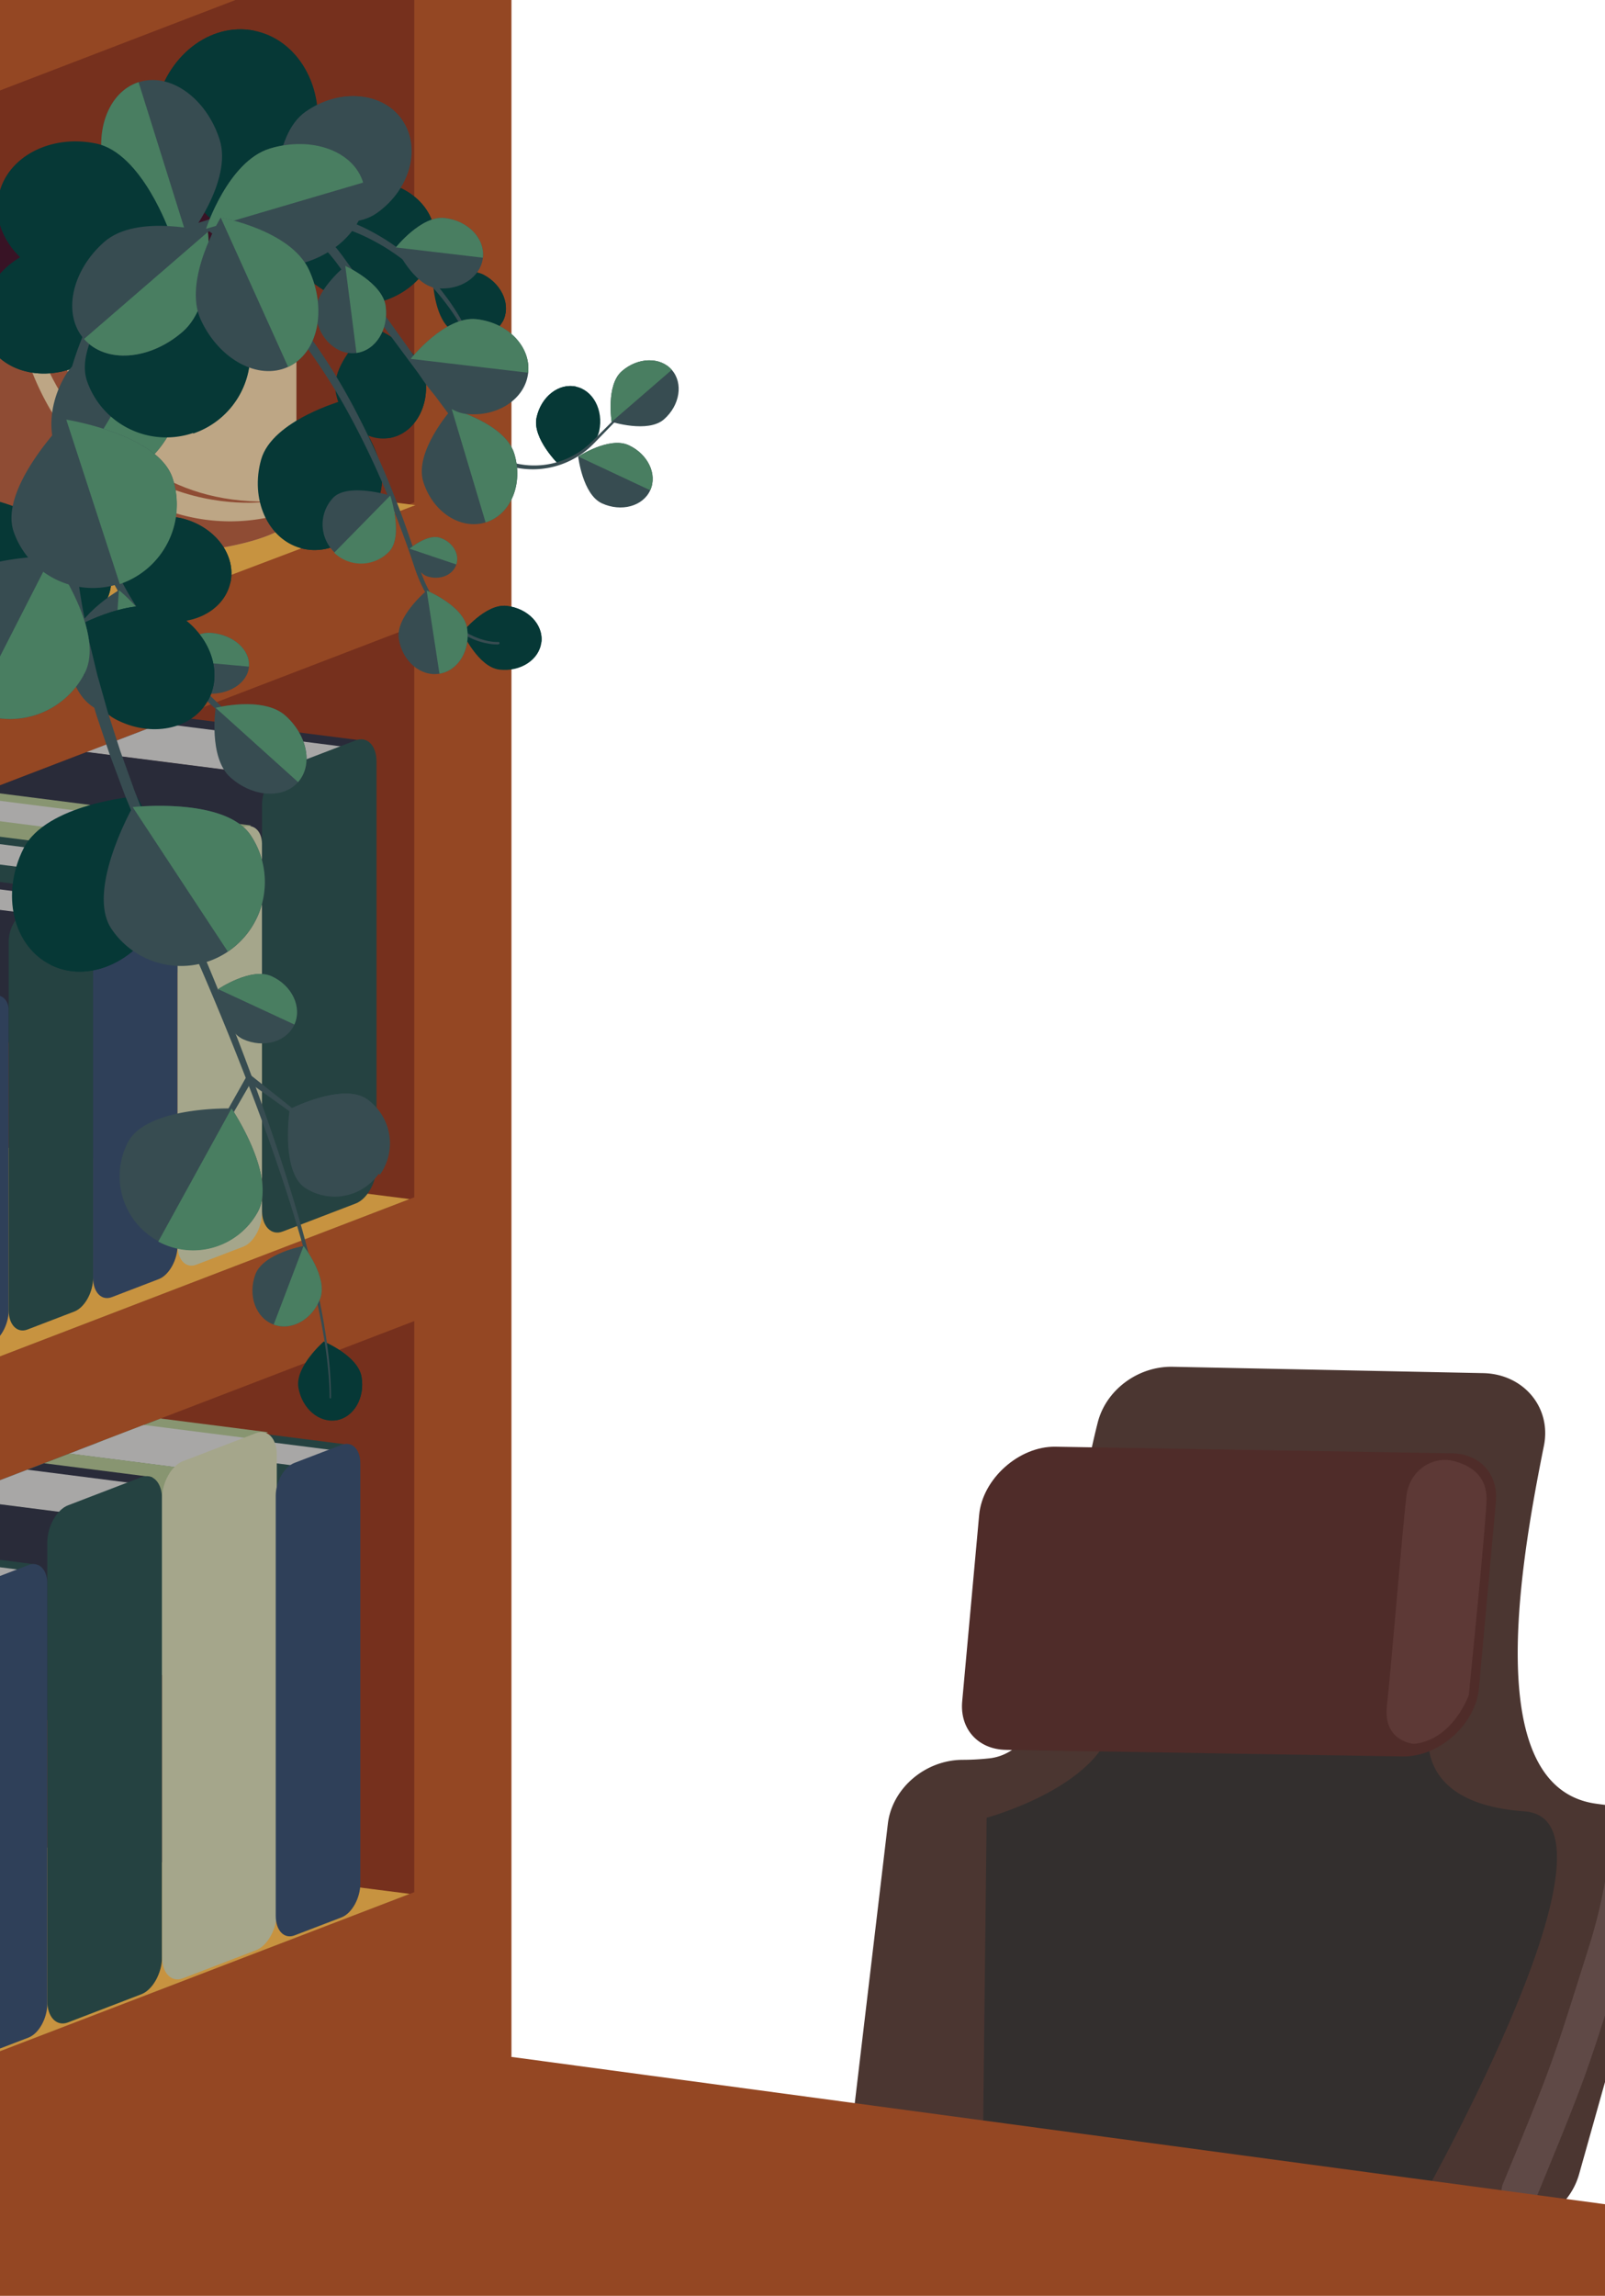 <svg xmlns="http://www.w3.org/2000/svg" xmlns:xlink="http://www.w3.org/1999/xlink" viewBox="0 0 892.42 1275.71"><defs><style>.f62b7947-0475-4bf1-a0d2-5ad286b7159a{fill:none;}.bbce1395-df7d-443e-b07a-c7b89eb54d02{clip-path:url(#a87fb737-e4e1-40da-a61d-42c09efdde1a);}.ed3f517b-2d48-4362-99f8-8819b4c9df98{fill:#4b3631;}.b542edb4-2ca8-48e1-89c5-b8b2fd86c850{fill:#332f2e;}.b5262257-6768-436b-bee4-b4dca0b64422{fill:#5f4946;}.b03b1dd6-4090-48f2-8bf1-5e24e3dc6d93{fill:#4f2c29;}.adacd83d-64f4-4cb7-8bf6-b901431f27f6{fill:#5d3936;}.b1b4251b-f6ea-4f76-9681-f9a22d99233a{fill:#944723;}.ec7562c7-6a5e-4593-a9ee-aac5024518a5{clip-path:url(#e00f6506-cdfb-45be-98cf-5e20b82a0b86);}.a1403926-557a-4e00-bbd5-9f0a6ce0c309{fill:#76301d;}.fcab336c-12d6-45f1-a592-57f064411769{fill:#c79340;}.e9f45ac1-6601-4fbf-a90a-b34e58acb27e{fill:#254241;}.e13561c0-55e9-43e8-86d1-d2e827d1ef80{fill:#a8a7a6;}.f2e1528a-3f91-4d7b-aa6d-e4a2e81d0857{fill:#889571;}.fdfd13d1-9694-427c-a5da-8f633abcad0e{fill:#292b39;}.f817d2ad-48b6-49f5-8a2a-36abf62961d4{fill:#a5a68b;}.ab18f851-623e-4174-968a-6f8194c8c33b{fill:#2f4059;}.a0a05f56-f6e7-42e9-8c4c-50eb7e43c8f9{clip-path:url(#b5350ecc-e8fb-4173-bac6-7a4c0c623756);}.ea10d1dd-aa4e-4c33-9ac2-af016aca2f63{fill:#bda685;}.aa8045f3-b8b6-45c4-aaaa-c0e2f59a033e{fill:#8f4c34;}.bb754a2c-ff51-4678-9f6b-9b931eeb1ba0{fill:#381325;}.e073b757-1757-4602-8fe8-339d89d5d18e{fill:#063836;}.a8d31e29-0004-4871-82f5-cfab53aebd31{fill:#374c51;}.bf50dc2f-460b-4f8f-9de1-a8ab209270a8{fill:#497e61;}</style><clipPath id="a87fb737-e4e1-40da-a61d-42c09efdde1a"><rect class="f62b7947-0475-4bf1-a0d2-5ad286b7159a" width="892.42" height="1275.71"/></clipPath><clipPath id="e00f6506-cdfb-45be-98cf-5e20b82a0b86"><polygon class="f62b7947-0475-4bf1-a0d2-5ad286b7159a" points="230.35 1051.41 -84.8 1172.35 -84.8 855.03 230.35 734.08 230.35 1051.41"/></clipPath><clipPath id="b5350ecc-e8fb-4173-bac6-7a4c0c623756"><polygon class="f62b7947-0475-4bf1-a0d2-5ad286b7159a" points="230.35 665.29 -84.8 786.24 -84.8 468.91 230.35 347.97 230.35 665.29"/></clipPath></defs><title>myGbg</title><g id="a759d259-7983-4eb7-9785-1cedcf7c656b" data-name="圖層 1"><g class="bbce1395-df7d-443e-b07a-c7b89eb54d02"><path class="ed3f517b-2d48-4362-99f8-8819b4c9df98" d="M493.66,1013.46c2.35-19.81,20.85-35.58,41.72-35.59a138.44,138.44,0,0,0,14.77-.83c32.81-3.6,39.9-63.19,39.9-63.19s7.53-73.06,20.32-123.43c4.6-18.11,22.43-31.34,41.7-30.95L824.67,763c22.47.46,38.07,19.08,33.79,40.34-14.09,70-34,189.46,28.43,198.83q3.72.54,7.16.92c21.89,2.39,35.45,22.05,29.6,42.83L878,1208.17c-5.16,18.32-23.77,31.22-43.23,30l-328.3-21.41c-20.47-1.33-34.79-17.85-32.46-37.44Z"/><path class="b542edb4-2ca8-48e1-89c5-b8b2fd86c850" d="M797.19,948.39s-22.06,52.93,50.41,58.12c64.53,4.62-64,228.28-64,228.28l-237.2-31.16,2.2-193.58s75.64-20.35,70.67-63.82Z"/><path class="b5262257-6768-436b-bee4-b4dca0b64422" d="M844.88,1227.37a9.88,9.88,0,0,1-3.81-.76,10,10,0,0,1-5.44-13c26.79-65,27.45-67.13,44.46-121.09l3.36-10.67c10.56-33.46,11.69-57.26,11.7-57.5a10,10,0,0,1,20,.82c0,1.07-1.18,26.5-12.61,62.69l-3.36,10.67c-17.25,54.74-17.92,56.88-45,122.69A10,10,0,0,1,844.88,1227.37Z"/><path class="b03b1dd6-4090-48f2-8bf1-5e24e3dc6d93" d="M779.92,976l-220.56-3.66c-15.52-.26-25.76-11.59-24.35-27l9.43-103.57c1.82-20,22.19-38.21,42.39-37.88l220.57,3.67c15.52.26,25.75,11.58,24.35,27l-9.43,103.57C820.5,958.15,800.13,976.35,779.92,976Z"/><path class="adacd83d-64f4-4cb7-8bf6-b901431f27f6" d="M786.27,969s-17.39-1.07-15.12-21.11S780.13,846,782,831.26s15-22.51,26.72-19.32,17.79,10.12,17.85,20.76-9.89,109.19-9.89,109.19S808,966.75,786.27,969Z"/><polygon class="b1b4251b-f6ea-4f76-9681-f9a22d99233a" points="0 1142.89 187.45 1129.9 892.42 1224.81 892.42 1275.71 0 1275.71 0 1142.89"/><polygon class="b1b4251b-f6ea-4f76-9681-f9a22d99233a" points="284.38 1142.89 -40.26 1267.05 -40.26 -22.47 284.38 -146.63 284.38 1142.89"/><g class="ec7562c7-6a5e-4593-a9ee-aac5024518a5"><polygon class="a1403926-557a-4e00-bbd5-9f0a6ce0c309" points="230.35 1051.41 -84.8 1172.35 -84.8 855.03 230.35 734.08 230.35 1051.41"/><polygon class="fcab336c-12d6-45f1-a592-57f064411769" points="-84.39 1172.22 -400.42 1131.87 -84.8 1012.44 231.22 1052.79 -84.39 1172.22"/><polygon class="e9f45ac1-6601-4fbf-a90a-b34e58acb27e" points="159.04 816.6 -156.98 776.25 -121 762.59 195.03 802.94 159.04 816.6"/><polygon class="e13561c0-55e9-43e8-86d1-d2e827d1ef80" points="157.84 820.57 -158.19 780.22 -122.2 766.55 193.82 806.91 157.84 820.57"/><polygon class="e9f45ac1-6601-4fbf-a90a-b34e58acb27e" points="159.39 837.79 -150.31 793.14 -149.14 774.46 166.89 814.81 159.39 837.79"/><polygon class="f2e1528a-3f91-4d7b-aa6d-e4a2e81d0857" points="113.07 809.5 -202.96 769.15 -166.97 755.49 149.05 795.84 113.07 809.5"/><polygon class="e13561c0-55e9-43e8-86d1-d2e827d1ef80" points="97.75 815.31 -218.28 774.96 -173.18 759.46 142.85 799.81 97.75 815.31"/><polygon class="f2e1528a-3f91-4d7b-aa6d-e4a2e81d0857" points="106.48 933.04 -211.05 888.82 -210.06 775.9 105.97 816.25 106.48 933.04"/><polygon class="fdfd13d1-9694-427c-a5da-8f633abcad0e" points="48.81 834.45 -267.21 794.09 -231.22 780.43 84.8 820.78 48.81 834.45"/><polygon class="e13561c0-55e9-43e8-86d1-d2e827d1ef80" points="33.5 840.26 -282.53 799.91 -237.43 784.4 78.59 824.75 33.5 840.26"/><polygon class="fdfd13d1-9694-427c-a5da-8f633abcad0e" points="42.23 957.98 -275.3 913.76 -274.31 800.84 41.71 841.19 42.23 957.98"/><polygon class="e9f45ac1-6601-4fbf-a90a-b34e58acb27e" points="-10.96 883.6 -326.98 843.25 -291 829.59 19.22 869.2 -10.96 883.6"/><polygon class="e13561c0-55e9-43e8-86d1-d2e827d1ef80" points="-12.16 887.57 -328.19 847.22 -292.2 833.55 23.82 873.91 -12.16 887.57"/><path class="e9f45ac1-6601-4fbf-a90a-b34e58acb27e" d="M78.57,1108.14l-40.75,15.64c-6.37,2.45-11.53-3-11.53-11.86V857.17c0-8.87,5.16-18.27,11.53-20.71l40.75-15.64c6.37-2.45,11.53,3,11.53,11.86v254.76C90.1,1096.3,84.94,1105.7,78.57,1108.14Z"/><path class="f817d2ad-48b6-49f5-8a2a-36abf62961d4" d="M142.38,1083.66l-40.75,15.64c-6.37,2.44-11.53-3-11.53-11.86V832.68c0-8.87,5.16-18.27,11.53-20.71l40.75-15.64c6.37-2.44,11.53,3,11.53,11.86V1063C153.91,1071.82,148.75,1081.21,142.38,1083.66Z"/><path class="ab18f851-623e-4174-968a-6f8194c8c33b" d="M15.83,1132.22l-26.12,10c-5.77,2.22-10.45-2.71-10.45-10.77V897.86c0-7.75,4.68-16,10.45-18.21l26.12-10c5.78-2.22,10.46,2.43,10.46,10.18v233.61C26.29,1121.48,21.61,1130,15.83,1132.22Z"/><path class="ab18f851-623e-4174-968a-6f8194c8c33b" d="M189.9,1065.42l-26.12,10c-5.77,2.22-10.46-2.71-10.46-10.77V831.06c0-7.75,4.69-16,10.46-18.21l26.12-10c5.77-2.22,10.45,2.43,10.45,10.18v233.61C200.35,1054.68,195.67,1063.21,189.9,1065.42Z"/></g><g class="a0a05f56-f6e7-42e9-8c4c-50eb7e43c8f9"><polygon class="a1403926-557a-4e00-bbd5-9f0a6ce0c309" points="230.35 665.29 -84.8 786.24 -84.8 468.91 230.35 347.97 230.35 665.29"/><polygon class="fcab336c-12d6-45f1-a592-57f064411769" points="-84.39 786.17 -400.42 745.82 -84.8 626.39 231.22 666.74 -84.39 786.17"/><polygon class="fdfd13d1-9694-427c-a5da-8f633abcad0e" points="167.68 425.44 -148.34 385.09 -112.36 371.43 203.67 411.78 167.68 425.44"/><polygon class="e13561c0-55e9-43e8-86d1-d2e827d1ef80" points="152.36 431.26 -163.66 390.91 -118.56 375.4 197.46 415.75 152.36 431.26"/><polygon class="fdfd13d1-9694-427c-a5da-8f633abcad0e" points="161.09 548.98 -156.44 504.76 -155.44 391.84 160.58 432.19 161.09 548.98"/><polygon class="f2e1528a-3f91-4d7b-aa6d-e4a2e81d0857" points="109.52 473.11 -206.51 432.75 -170.52 419.09 139.69 458.7 109.52 473.11"/><polygon class="e13561c0-55e9-43e8-86d1-d2e827d1ef80" points="108.31 477.07 -207.71 436.72 -171.73 423.06 144.3 463.41 108.31 477.07"/><polygon class="f2e1528a-3f91-4d7b-aa6d-e4a2e81d0857" points="109.87 494.3 -199.83 449.65 -198.66 430.96 117.36 471.32 109.87 494.3"/><polygon class="e9f45ac1-6601-4fbf-a90a-b34e58acb27e" points="63.03 491.25 -253 450.89 -217.01 437.23 93.2 476.84 63.03 491.25"/><polygon class="e13561c0-55e9-43e8-86d1-d2e827d1ef80" points="61.82 495.21 -254.2 454.86 -218.22 441.2 97.81 481.55 61.82 495.21"/><polygon class="e9f45ac1-6601-4fbf-a90a-b34e58acb27e" points="63.38 512.44 -246.32 467.79 -245.15 449.11 70.87 489.46 63.38 512.44"/><polygon class="fdfd13d1-9694-427c-a5da-8f633abcad0e" points="15.97 510.39 -300.05 470.04 -264.07 456.37 46.15 495.98 15.97 510.39"/><polygon class="e13561c0-55e9-43e8-86d1-d2e827d1ef80" points="14.77 514.36 -301.26 474 -265.27 460.34 50.75 500.69 14.77 514.36"/><polygon class="fdfd13d1-9694-427c-a5da-8f633abcad0e" points="10.07 580.22 -298.37 525.78 -292.29 468.84 23.82 508.6 10.07 580.22"/><polygon class="e13561c0-55e9-43e8-86d1-d2e827d1ef80" points="-32.85 571.99 -348.88 531.64 -312.89 517.98 3.13 558.33 -32.85 571.99"/><path class="e9f45ac1-6601-4fbf-a90a-b34e58acb27e" d="M197.85,668.71l-40.68,15.61c-6.35,2.44-11.5-3-11.5-11.63V447.46c0-8.62,5.15-18,11.5-20.47l40.68-15.61c6.35-2.44,11.5,3,11.5,11.64V648.25C209.35,656.86,204.2,666.27,197.85,668.71Z"/><path class="ab18f851-623e-4174-968a-6f8194c8c33b" d="M-5.61,746.79l-26.07,10c-5.76,2.21-10.44-2.73-10.44-10.59V579.47c0-6.4,4.68-13.58,10.44-15.8l26.07-10c5.76-2.21,10.44,1.38,10.44,7.79V728.19C4.83,736,.15,744.58-5.61,746.79Z"/><path class="e9f45ac1-6601-4fbf-a90a-b34e58acb27e" d="M41.34,728.77l-26.07,10C9.5,741,4.83,736,4.83,728.19V523.06c0-7.24,4.67-15.21,10.44-17.42l26.07-10c5.76-2.22,10.43,2.17,10.43,9.4V710.17C51.77,718,47.1,726.56,41.34,728.77Z"/><path class="ab18f851-623e-4174-968a-6f8194c8c33b" d="M88.28,710.76l-26.07,10C56.45,723,51.77,718,51.77,710.17V505c0-7.23,4.68-15.2,10.44-17.42l26.07-10c5.77-2.21,10.44,2.17,10.44,9.41V692.15C98.72,700,94.05,708.54,88.28,710.76Z"/><path class="f817d2ad-48b6-49f5-8a2a-36abf62961d4" d="M135.23,692.74l-26.07,10C103.4,705,98.72,700,98.72,692.15V487c0-7.24,4.68-15.21,10.44-17.42l26.07-10c5.76-2.21,10.44,2.18,10.44,9.41V674.14C145.67,682,141,690.53,135.23,692.74Z"/></g><polygon class="a1403926-557a-4e00-bbd5-9f0a6ce0c309" points="230.35 279.18 -84.8 400.12 -84.8 82.8 230.35 -38.15 230.35 279.18"/><polygon class="fcab336c-12d6-45f1-a592-57f064411769" points="-84.6 400.12 -400.62 359.77 -85.01 240.34 231.01 280.69 -84.6 400.12"/><path class="ea10d1dd-aa4e-4c33-9ac2-af016aca2f63" d="M164.82,138.17V283.84c0,13.61-41.69,24.64-93.13,24.64s-93.12-11-93.12-24.64V138.17Z"/><path class="aa8045f3-b8b6-45c4-aaaa-c0e2f59a033e" d="M149.06,278.72C36.46,280.17,21.27,153.3,21.27,153.3l-11,2.51C40.16,295.71,149.06,278.72,149.06,278.72Z"/><path class="aa8045f3-b8b6-45c4-aaaa-c0e2f59a033e" d="M128,289.69C60.87,289.69,6.48,225.3,6.48,145.87a170.6,170.6,0,0,1,1.95-25.79C-9.93,124.59-21.43,131-21.43,138.17V283.84c0,13.61,41.69,24.64,93.12,24.64s93.13-11,93.13-24.64v-.91A104,104,0,0,1,128,289.69Z"/><ellipse class="bb754a2c-ff51-4678-9f6b-9b931eeb1ba0" cx="71.69" cy="138.17" rx="93.13" ry="24.64"/><path class="e073b757-1757-4602-8fe8-339d89d5d18e" d="M145.2,255.35c-6.2,22,3.59,44,21.88,49.2S205.23,296,211.43,274,191,222.46,191,222.46,151.4,233.34,145.2,255.35Z"/><path class="e073b757-1757-4602-8fe8-339d89d5d18e" d="M211.43,274c-6.2,22-26.06,35.69-44.35,30.54L191,222.46S217.64,252,211.43,274Z"/><path class="e073b757-1757-4602-8fe8-339d89d5d18e" d="M206.89,168.78c22.51-4,38-22.48,34.69-41.18S217.25,97,194.74,101.05,157.3,142,157.3,142,184.38,172.82,206.89,168.78Z"/><path class="e073b757-1757-4602-8fe8-339d89d5d18e" d="M194.74,101.05c22.51-4,43.48,7.85,46.84,26.55L157.3,142S172.22,105.09,194.74,101.05Z"/><path class="e073b757-1757-4602-8fe8-339d89d5d18e" d="M175.6,77.52c5.64-28.54-9.72-55.62-34.31-60.47S92.21,31.39,86.57,59.94s32.7,63.61,32.7,63.61S170,106.07,175.6,77.52Z"/><path class="e073b757-1757-4602-8fe8-339d89d5d18e" d="M86.57,59.94c5.64-28.55,30.14-47.75,54.72-42.89l-22,106.5S80.93,88.48,86.57,59.94Z"/><path class="e073b757-1757-4602-8fe8-339d89d5d18e" d="M186.62,217.64c2.8,16.54,16.21,28.07,29.95,25.74s22.62-17.62,19.82-34.17-29.75-27.76-29.75-27.76S183.82,201.09,186.62,217.64Z"/><path class="e073b757-1757-4602-8fe8-339d89d5d18e" d="M236.39,209.21c2.8,16.55-6.07,31.84-19.82,34.17l-9.93-61.93S233.59,192.67,236.39,209.21Z"/><path class="e073b757-1757-4602-8fe8-339d89d5d18e" d="M252.13,184.12c10.4,5.67,22.64,3.26,27.36-5.37s.1-20.24-10.3-25.91-28.38,4.37-28.38,4.37S241.73,178.44,252.13,184.12Z"/><path class="e073b757-1757-4602-8fe8-339d89d5d18e" d="M269.19,152.84c10.4,5.67,15,17.27,10.3,25.91l-38.68-21.54S258.8,147.17,269.19,152.84Z"/><path class="e073b757-1757-4602-8fe8-339d89d5d18e" d="M333.19,239.49c2.46-11.59-3.35-22.64-13-24.68s-19.41,5.7-21.87,17.28,12.32,26,12.32,26S330.73,251.07,333.19,239.49Z"/><path class="e073b757-1757-4602-8fe8-339d89d5d18e" d="M298.34,232.09c2.46-11.58,12.25-19.32,21.87-17.28L310.66,258S295.88,243.68,298.34,232.09Z"/><path class="e073b757-1757-4602-8fe8-339d89d5d18e" d="M277.7,372.08c11.76,1.35,22.21-5.48,23.33-15.25s-7.5-18.79-19.27-20.15S257.1,351.4,257.1,351.4,265.93,370.73,277.7,372.08Z"/><path class="e073b757-1757-4602-8fe8-339d89d5d18e" d="M281.76,336.68c11.77,1.36,20.4,10.37,19.27,20.15L257.1,351.4S270,335.33,281.76,336.68Z"/><path class="a8d31e29-0004-4871-82f5-cfab53aebd31" d="M277.05,356.73a23.63,23.63,0,0,1-4.71-.38c-.8-.11-1.57-.31-2.35-.49s-1.54-.42-2.31-.65c-.38-.12-.77-.22-1.14-.36l-1.12-.44a21.59,21.59,0,0,1-2.22-.92L261,352.44,259,351.23a50.89,50.89,0,0,1-14.1-13l-2.77-3.95c-.88-1.35-1.65-2.77-2.48-4.15a65.48,65.48,0,0,1-4.24-8.66c-1.23-3-2.24-6-3.19-9.15s-2-6.24-3-9.35q-6.24-18.63-13.78-36.81T198.88,230.5a334.46,334.46,0,0,0-20-34,201.12,201.12,0,0,0-25.09-30.7,129.89,129.89,0,0,0-15.29-12.94A92.6,92.6,0,0,0,120.86,143a72.28,72.28,0,0,0-19.79-5.16,69.58,69.58,0,0,0-20.52,1,3.43,3.43,0,1,0,1.33,6.74H82a63,63,0,0,1,18.47-1.22,66.34,66.34,0,0,1,18.1,4.39,87,87,0,0,1,16.62,9A123.69,123.69,0,0,1,150,169.75a196.51,196.51,0,0,1,24.95,29.48,327.1,327.1,0,0,1,20.32,33.18q9.24,17.19,17,35.14t14.34,36.36q1.64,4.6,3.17,9.24c1,3.11,2.11,6.26,3.42,9.3a67,67,0,0,0,4.53,8.84c.88,1.4,1.69,2.85,2.63,4.22l2.92,4a52.72,52.72,0,0,0,14.84,13.15l2.18,1.22,2.27,1.05a23.38,23.38,0,0,0,2.32.93l1.17.43c.39.13.8.24,1.2.36.8.22,1.59.48,2.41.63s1.63.36,2.46.46a24.11,24.11,0,0,0,5.05.32.68.68,0,0,0-.05-1.35Z"/><path class="a8d31e29-0004-4871-82f5-cfab53aebd31" d="M352.1,222.61,337.58,237l-7.26,7.21c-1.21,1.21-2.41,2.38-3.68,3.47a49,49,0,0,1-4,3.06,45.7,45.7,0,0,1-18.51,7.35,45.3,45.3,0,0,1-37.09-10.78,44.59,44.59,0,0,1-6.66-7.34l-5.95-8.31-23.81-33.3-23.81-33.3-11.9-16.65-3-4.16-1.49-2.08c-.52-.7-1.09-1.41-1.63-2.11s-1.07-1.42-1.66-2.09l-1.8-2a48,48,0,0,0-3.81-3.74c-.33-.3-.64-.62-1-.91l-1-.83-2.1-1.66c-.69-.56-1.46-1-2.19-1.53s-1.48-1-2.23-1.48l-2.33-1.32a24.31,24.31,0,0,0-2.36-1.26l-2.43-1.14c-.41-.18-.8-.39-1.22-.55l-1.26-.47a61,61,0,0,0-21-4.15c-.89,0-1.79,0-2.69.05s-1.79,0-2.68.11l-2.68.29a22,22,0,0,0-2.67.37,52.92,52.92,0,0,0-5.26,1.12l-2.6.71c-.88.23-1.65.51-2.48.76l-19.51,6.17a3.29,3.29,0,1,0,2,6.28l.06,0,19.4-6.51c.8-.26,1.64-.57,2.41-.78l2.32-.68a44.82,44.82,0,0,1,4.72-1.09,19.18,19.18,0,0,1,2.39-.38l2.41-.3c.8-.09,1.61-.09,2.42-.14s1.61-.09,2.42-.09a55.34,55.34,0,0,1,19,3.43l1.15.41c.38.13.74.32,1.11.48l2.23,1c.76.31,1.45.73,2.17,1.11l2.14,1.17c.7.42,1.37.88,2.05,1.31s1.39.86,2,1.36l1.94,1.49,1,.74c.32.25.61.54.91.81a45.05,45.05,0,0,1,3.55,3.36l1.68,1.77c.54.61,1,1.27,1.55,1.9s1,1.25,1.54,1.91l1.52,2.06,3,4.11,12.19,16.44,24.38,32.88L252,233.47l6.11,8.22a47.86,47.86,0,0,0,25.62,17.41,47.46,47.46,0,0,0,39.84-7,48.57,48.57,0,0,0,4.07-3.24c1.29-1.14,2.52-2.39,3.7-3.6l7.14-7.34,14.26-14.67a.44.44,0,1,0-.63-.62Z"/><path class="a8d31e29-0004-4871-82f5-cfab53aebd31" d="M258.5,181.55a94.63,94.63,0,0,0-4.94-8.67c-1.77-2.8-3.65-5.54-5.64-8.19a135.25,135.25,0,0,0-13-15.06,119.21,119.21,0,0,0-32.51-23.1,109.57,109.57,0,0,0-18.9-6.91l-4.9-1.21-5-.9c-.83-.14-1.66-.34-2.49-.42l-2.51-.3-2.51-.29c-.84-.09-1.67-.22-2.51-.24a137.12,137.12,0,0,0-40.09,3.28A3.29,3.29,0,1,0,125,126l.08,0h0a131.27,131.27,0,0,1,38.18-4.31c.81,0,1.61.1,2.41.16l2.4.2,2.4.21c.8.06,1.59.22,2.38.33l4.77.71,4.71,1a104.05,104.05,0,0,1,18.32,6.06,115.88,115.88,0,0,1,32.2,21.44,133.29,133.29,0,0,1,13.23,14.36c2,2.55,4,5.18,5.79,7.89a91.44,91.44,0,0,1,5.08,8.31l0,0a.87.87,0,0,0,1.54-.79Z"/><path class="a8d31e29-0004-4871-82f5-cfab53aebd31" d="M185.19,276.64a21.58,21.58,0,0,0,31.11,29.91c8.25-8.58.68-31.17.68-31.17S193.44,268.06,185.19,276.64Z"/><path class="bf50dc2f-460b-4f8f-9de1-a8ab209270a8" d="M216.3,306.55a21.56,21.56,0,0,1-30.49.58L217,275.38S224.55,298,216.3,306.55Z"/><path class="a8d31e29-0004-4871-82f5-cfab53aebd31" d="M221.75,355.09c2,12.34,12.12,21,22.6,19.26s17.34-13.09,15.33-25.43-22.43-20.76-22.43-20.76S219.74,342.75,221.75,355.09Z"/><path class="bf50dc2f-460b-4f8f-9de1-a8ab209270a8" d="M259.68,348.92c2,12.34-4.86,23.73-15.33,25.43l-7.1-46.19S257.67,336.59,259.68,348.92Z"/><path class="a8d31e29-0004-4871-82f5-cfab53aebd31" d="M237.59,320.27c7,2.28,14.22-.68,16.15-6.61s-2.15-12.58-9.14-14.86-16.89,6.1-16.89,6.1S230.61,318,237.59,320.27Z"/><path class="bf50dc2f-460b-4f8f-9de1-a8ab209270a8" d="M244.6,298.8c7,2.28,11.08,8.93,9.14,14.86l-26-8.76S237.62,296.51,244.6,298.8Z"/><path class="a8d31e29-0004-4871-82f5-cfab53aebd31" d="M369.2,233c8.88-7.8,10.81-20.11,4.33-27.48s-18.94-7-27.82.78-5.61,28.11-5.61,28.11S360.32,240.8,369.2,233Z"/><path class="bf50dc2f-460b-4f8f-9de1-a8ab209270a8" d="M345.71,206.29c8.88-7.81,21.33-8.16,27.82-.78L340.1,234.4S336.84,214.1,345.71,206.29Z"/><path class="a8d31e29-0004-4871-82f5-cfab53aebd31" d="M334.67,279.68c10.75,4.93,22.78,1.68,26.87-7.25s-1.31-20.16-12.05-25.08-28,6.33-28,6.33S323.93,274.76,334.67,279.68Z"/><path class="bf50dc2f-460b-4f8f-9de1-a8ab209270a8" d="M349.49,247.35c10.74,4.92,16.14,16.15,12.05,25.08l-40-18.75S338.74,242.43,349.49,247.35Z"/><path class="a8d31e29-0004-4871-82f5-cfab53aebd31" d="M235.34,267.64c5.19,16.82,20.72,26.95,34.69,22.64s21.09-21.43,15.9-38.25-34.75-24.77-34.75-24.77S230.15,250.82,235.34,267.64Z"/><path class="bf50dc2f-460b-4f8f-9de1-a8ab209270a8" d="M285.93,252C291.12,268.85,284,286,270,290.28l-18.85-63S280.74,235.22,285.93,252Z"/><path class="a8d31e29-0004-4871-82f5-cfab53aebd31" d="M259.12,230c17.49,1.91,33-8.32,34.55-22.85s-11.31-27.86-28.8-29.77-36.53,22.06-36.53,22.06S241.62,228.05,259.12,230Z"/><path class="bf50dc2f-460b-4f8f-9de1-a8ab209270a8" d="M264.87,177.34c17.49,1.91,30.39,15.24,28.8,29.77l-65.33-7.71S247.37,175.42,264.87,177.34Z"/><path class="a8d31e29-0004-4871-82f5-cfab53aebd31" d="M209.48,118.44c18.69-13.19,25-36.46,14-52s-35-17.42-53.67-4.24-16.61,52.93-16.61,52.93S190.79,131.62,209.48,118.44Z"/><path class="a8d31e29-0004-4871-82f5-cfab53aebd31" d="M169.81,62.21C188.5,49,212.53,50.93,223.48,66.45L153.2,115.14S151.12,75.4,169.81,62.21Z"/><path class="a8d31e29-0004-4871-82f5-cfab53aebd31" d="M242.9,160.14c13,1.41,24.42-6.17,25.6-16.94s-8.38-20.64-21.34-22.06-27.06,16.35-27.06,16.35S229.94,158.72,242.9,160.14Z"/><path class="bf50dc2f-460b-4f8f-9de1-a8ab209270a8" d="M247.16,121.14c13,1.42,22.52,11.3,21.34,22.06l-48.4-5.71S234.2,119.73,247.16,121.14Z"/><path class="a8d31e29-0004-4871-82f5-cfab53aebd31" d="M122.1,77.5c-7.47-23.18-27.63-37.43-45-31.83s-25.48,28.94-18,52.13,45.23,34.74,45.23,34.74S129.56,100.68,122.1,77.5Z"/><path class="bf50dc2f-460b-4f8f-9de1-a8ab209270a8" d="M59.05,97.8c-7.47-23.19.6-46.52,18-52.13l27.22,86.87S66.51,121,59.05,97.8Z"/><path class="e073b757-1757-4602-8fe8-339d89d5d18e" d="M53.54,79.78C28,74.42,3.77,87.24-.69,108.42s12.6,42.7,38.1,48.06,57-27.2,57-27.2S79,85.14,53.54,79.78Z"/><path class="e073b757-1757-4602-8fe8-339d89d5d18e" d="M37.41,156.48c-25.5-5.36-42.55-26.88-38.1-48.06l95.13,20.86S62.9,161.84,37.41,156.48Z"/><path class="e073b757-1757-4602-8fe8-339d89d5d18e" d="M15.26,140.72c-20.62,9.89-30.67,31.8-22.45,48.93s31.6,23,52.22,13.1,25.18-49.43,25.18-49.43S35.88,130.82,15.26,140.72Z"/><path class="e073b757-1757-4602-8fe8-339d89d5d18e" d="M45,202.75c-20.62,9.9-44,4-52.22-13.1l77.4-36.33S65.65,192.85,45,202.75Z"/><path class="e073b757-1757-4602-8fe8-339d89d5d18e" d="M7.35,307.57c-8.29,17.4-3.29,37.09,11.16,44s32.89-1.63,41.18-19-9.63-45.73-9.63-45.73S15.64,290.18,7.35,307.57Z"/><path class="e073b757-1757-4602-8fe8-339d89d5d18e" d="M59.69,332.51c-8.29,17.4-26.72,25.92-41.18,19l31.55-64.76S68,315.11,59.69,332.51Z"/><path class="e073b757-1757-4602-8fe8-339d89d5d18e" d="M87.5,344.39c18.78,4.36,36.93-4.76,40.55-20.35s-8.67-31.77-27.44-36.13S58,307.15,58,307.15,68.73,340,87.5,344.39Z"/><path class="e073b757-1757-4602-8fe8-339d89d5d18e" d="M100.61,287.91c18.77,4.36,31.06,20.53,27.44,36.13L58,307.15S81.84,283.55,100.61,287.91Z"/><path class="a8d31e29-0004-4871-82f5-cfab53aebd31" d="M139.36,406.53c-4.24-3.32-8.39-6.9-12.43-10.52s-8-7.38-11.88-11.22a315,315,0,0,1-22-24.11,245.43,245.43,0,0,1-19-26.43c-2.83-4.61-5.49-9.33-7.92-14.15a150.55,150.55,0,0,1-6.54-14.78,116.34,116.34,0,0,1-7.42-31.17A88.72,88.72,0,0,1,55,242.59,93.54,93.54,0,0,1,68.51,214a114.88,114.88,0,0,1,10-12.48,152,152,0,0,1,11.45-11.25l.07-.06a3.29,3.29,0,0,0-4.42-4.88l0,0a161.59,161.59,0,0,0-11.79,11.91,124.14,124.14,0,0,0-10.32,13.28,99.55,99.55,0,0,0-14,30.62A94,94,0,0,0,47,274.65,121.14,121.14,0,0,0,55.21,307a153.25,153.25,0,0,0,6.95,15.13c2.56,4.91,5.35,9.7,8.31,14.36a248.77,248.77,0,0,0,19.65,26.61,319,319,0,0,0,22.56,24.08q5.94,5.73,12.15,11.15c4.15,3.62,8.34,7.14,12.76,10.51a1.47,1.47,0,0,0,1.8-2.32Z"/><path class="a8d31e29-0004-4871-82f5-cfab53aebd31" d="M128.13,432c12.35,10.94,29.19,12.12,37.6,2.62s5.23-26.07-7.12-37-38.71-4.27-38.71-4.27S115.78,421,128.13,432Z"/><path class="bf50dc2f-460b-4f8f-9de1-a8ab209270a8" d="M158.61,397.58c12.35,10.94,15.54,27.51,7.12,37L119.9,393.31S146.26,386.63,158.61,397.58Z"/><path class="a8d31e29-0004-4871-82f5-cfab53aebd31" d="M36.3,208.65c-12.37,21-9.61,45.52,6.15,54.81s38.55-.2,50.91-21.19-4.1-56.89-4.1-56.89S48.66,187.67,36.3,208.65Z"/><path class="bf50dc2f-460b-4f8f-9de1-a8ab209270a8" d="M93.36,242.27c-12.36,21-35.16,30.47-50.91,21.19l46.81-78.08S105.73,221.29,93.36,242.27Z"/><path class="a8d31e29-0004-4871-82f5-cfab53aebd31" d="M38.56,361.46c-1.17,18.23,9,33.72,22.69,34.6S87,382.86,88.16,364.62s-22-36.69-22-36.69S39.72,343.22,38.56,361.46Z"/><path class="bf50dc2f-460b-4f8f-9de1-a8ab209270a8" d="M88.16,364.62C87,382.86,75,396.93,61.25,396.06l4.88-68.13S89.32,346.38,88.16,364.62Z"/><path class="a8d31e29-0004-4871-82f5-cfab53aebd31" d="M114.59,385.41c12.4,1,23.08-5.68,23.85-15s-8.65-17.7-21-18.73-25.27,14.52-25.27,14.52S102.19,384.38,114.59,385.41Z"/><path class="bf50dc2f-460b-4f8f-9de1-a8ab209270a8" d="M117.39,351.69c12.4,1,21.82,9.41,21,18.73l-46.32-4.21S105,350.66,117.39,351.69Z"/><path class="a8d31e29-0004-4871-82f5-cfab53aebd31" d="M169.38,659.88a30.06,30.06,0,0,0,34.79-49c-13.53-9.6-43.09,5.5-43.09,5.5S155.86,650.28,169.38,659.88Z"/><path class="a8d31e29-0004-4871-82f5-cfab53aebd31" d="M204.17,610.84a30,30,0,0,1,7.09,41.89l-50.18-36.39S190.64,601.24,204.17,610.84Z"/><path class="e073b757-1757-4602-8fe8-339d89d5d18e" d="M63.88,399.47c19.82,10.67,43.07,6,51.93-10.48s0-38.46-19.82-49.13-53.89,8.6-53.89,8.6S44.07,388.8,63.88,399.47Z"/><path class="e073b757-1757-4602-8fe8-339d89d5d18e" d="M96,339.86c19.81,10.67,28.68,32.67,19.82,49.13L42.1,348.46S76.17,329.19,96,339.86Z"/><path class="e073b757-1757-4602-8fe8-339d89d5d18e" d="M13,471.64c-12.57,25.16-5.81,54,15.1,64.47s48.05-1.49,60.62-26.66-12.83-67-12.83-67S25.57,446.47,13,471.64Z"/><path class="e073b757-1757-4602-8fe8-339d89d5d18e" d="M88.72,509.45C76.15,534.62,49,546.56,28.1,536.11l47.79-93.67S101.29,484.28,88.72,509.45Z"/><path class="e073b757-1757-4602-8fe8-339d89d5d18e" d="M-36.85,279.12c-25,12.95-36.51,40.26-25.75,61s39.72,27.08,64.69,14.13,29.08-61.71,29.08-61.71S-11.87,266.18-36.85,279.12Z"/><path class="e073b757-1757-4602-8fe8-339d89d5d18e" d="M2.09,354.26c-25,12.95-53.94,6.62-64.69-14.13l93.77-47.58S27.07,341.32,2.09,354.26Z"/><path class="e073b757-1757-4602-8fe8-339d89d5d18e" d="M165.92,771.06c2,11.67,11.49,19.79,21.19,18.12S203,776.71,201,765s-21-19.55-21-19.55S163.92,759.38,165.92,771.06Z"/><path class="e073b757-1757-4602-8fe8-339d89d5d18e" d="M201,765c2,11.67-4.24,22.48-13.93,24.14L180,745.49S199,753.37,201,765Z"/><path class="a8d31e29-0004-4871-82f5-cfab53aebd31" d="M83.09,135.54c-.57.38-.9.64-1.34,1s-.77.6-1.16.9c-.78.59-1.48,1.21-2.21,1.83s-1.4,1.25-2.1,1.88-1.37,1.27-2,1.94l-2,2c-.64.67-1.25,1.36-1.88,2s-1.26,1.35-1.84,2.06l-1.77,2.13a137.35,137.35,0,0,0-12.38,18.11,171,171,0,0,0-16,40.29,222.58,222.58,0,0,0-6.53,42.51l-.34,5.36c-.07.89-.07,1.78-.08,2.68l0,2.68-.07,5.35,0,2.68c0,.9,0,1.79,0,2.68l.38,10.69L31.8,287c0,.89.14,1.78.2,2.67l.44,5.32c1,14.21,3.29,28.26,5.77,42.23.68,3.48,1.47,6.94,2.21,10.41l1.11,5.2.56,2.6.28,1.3L42.7,358l2.64,10.29,1.32,5.15c.44,1.71.87,3.43,1.4,5.12l3,10.18,1.51,5.09c.51,1.69,1,3.4,1.57,5.07L60.91,419l7.42,19.86c1.19,3.33,2.6,6.57,3.93,9.84l4,9.8,2,4.9,1,2.44c.35.82.72,1.62,1.07,2.43l4.33,9.67c2.89,6.43,5.71,12.95,8.74,19.26q8.88,19.1,17.26,38.47,16.8,38.69,31.69,78.17,7.41,19.74,14.11,39.74c4.45,13.34,8.64,26.76,12.43,40.3s7.12,27.2,9.74,41,4.52,27.77,4.68,41.82h0a.37.37,0,0,0,.74,0c0-14.12-1.69-28.17-4.09-42.06s-5.59-27.64-9.19-41.27-7.61-27.15-11.88-40.58-8.81-26.78-13.57-40q-14.27-39.79-30.63-78.8Q106.59,514.42,98,495.11c-3-6.43-5.64-12.86-8.43-19.31l-4.16-9.67c-.34-.8-.7-1.6-1-2.42l-1-2.44-1.93-4.9-3.86-9.79c-1.27-3.26-2.62-6.5-3.76-9.82L66.77,417l-6.41-20c-.56-1.65-1-3.35-1.47-5l-1.42-5.06-2.85-10.1c-.5-1.68-.9-3.38-1.3-5.08l-1.23-5.1-2.46-10.19-.31-1.28-.26-1.28-.51-2.57-1-5.14c-.67-3.42-1.4-6.84-2-10.27-2.24-13.77-4.29-27.59-5.07-41.48l-.35-5.2c0-.87-.14-1.74-.15-2.61l-.06-2.6-.22-10.41c0-.87,0-1.74,0-2.6l.07-2.6.14-5.2.07-2.6c0-.86,0-1.73.12-2.59l.4-5.18a213.76,213.76,0,0,1,6.85-40.72A161.61,161.61,0,0,1,63,174.29a126.9,126.9,0,0,1,11.66-16.55l1.63-1.91c.54-.65,1.14-1.23,1.7-1.85s1.14-1.22,1.72-1.82l1.78-1.74c.58-.59,1.2-1.14,1.81-1.69s1.22-1.11,1.85-1.61,1.25-1.05,1.88-1.51c.31-.24.63-.5.93-.71s.66-.47.82-.57h0a5.22,5.22,0,0,0-5.53-8.86Z"/><path class="a8d31e29-0004-4871-82f5-cfab53aebd31" d="M-36.23,332.16A46.62,46.62,0,0,0,47.25,373.7C58.71,350.68,28.48,309,28.48,309S-24.77,309.14-36.23,332.16Z"/><path class="bf50dc2f-460b-4f8f-9de1-a8ab209270a8" d="M47.25,373.7a46.59,46.59,0,0,1-62.49,20.92L28.48,309S58.71,350.68,47.25,373.7Z"/><path class="a8d31e29-0004-4871-82f5-cfab53aebd31" d="M62,516.18a46.62,46.62,0,0,0,77.33-52.1c-14.37-21.33-65.53-15.61-65.53-15.61S47.61,494.85,62,516.18Z"/><path class="bf50dc2f-460b-4f8f-9de1-a8ab209270a8" d="M139.31,464.08a46.6,46.6,0,0,1-12.65,64.67L73.78,448.47S124.94,442.75,139.31,464.08Z"/><path class="a8d31e29-0004-4871-82f5-cfab53aebd31" d="M135.16,577.45c11.38,5.16,24.16,1.51,28.54-8.16s-1.29-21.68-12.68-26.84-29.7,7.18-29.7,7.18S123.77,572.29,135.16,577.45Z"/><path class="bf50dc2f-460b-4f8f-9de1-a8ab209270a8" d="M151,542.45c11.39,5.16,17.06,17.18,12.68,26.84l-42.38-19.66S139.64,537.29,151,542.45Z"/><path class="a8d31e29-0004-4871-82f5-cfab53aebd31" d="M142,708.12c-4.34,11.72.2,24.21,10.16,27.9s21.53-2.83,25.88-14.55-9.27-29.13-9.27-29.13S146.36,696.39,142,708.12Z"/><path class="bf50dc2f-460b-4f8f-9de1-a8ab209270a8" d="M178.06,721.47c-4.35,11.72-15.93,18.23-25.88,14.55l16.61-43.68S182.4,709.75,178.06,721.47Z"/><path class="a8d31e29-0004-4871-82f5-cfab53aebd31" d="M7.56,295.35a46.62,46.62,0,0,0,88.35-29.79c-8.21-24.37-59.06-32.39-59.06-32.39S-.65,271,7.56,295.35Z"/><path class="bf50dc2f-460b-4f8f-9de1-a8ab209270a8" d="M95.91,265.56a46.59,46.59,0,0,1-29.29,59L36.85,233.17S87.7,241.19,95.91,265.56Z"/><path class="e073b757-1757-4602-8fe8-339d89d5d18e" d="M48.37,211.68a46.62,46.62,0,0,0,88.35-29.79c-8.21-24.37-59.06-32.39-59.06-32.39S40.15,187.31,48.37,211.68Z"/><path class="e073b757-1757-4602-8fe8-339d89d5d18e" d="M136.72,181.89a46.59,46.59,0,0,1-29.29,59L77.66,149.5S128.51,157.52,136.72,181.89Z"/><path class="a8d31e29-0004-4871-82f5-cfab53aebd31" d="M119.28,636.49l21-36.3-2.76.57,30.82,22a.91.91,0,0,0,1.26-.21.92.92,0,0,0-.17-1.24L139.8,597.75l-1.69-1.34L137,598.32l-20.62,36.52a1.66,1.66,0,0,0,2.87,1.65Z"/><path class="a8d31e29-0004-4871-82f5-cfab53aebd31" d="M71.26,634.49a40.95,40.95,0,0,0,72.14,38.77c10.69-19.9-14.69-57.32-14.69-57.32S82,614.6,71.26,634.49Z"/><path class="bf50dc2f-460b-4f8f-9de1-a8ab209270a8" d="M143.4,673.26A40.92,40.92,0,0,1,88,689.9l40.74-74S154.09,653.36,143.4,673.26Z"/><path class="a8d31e29-0004-4871-82f5-cfab53aebd31" d="M58,134.39c-18.3,16.07-23.36,40.24-11.3,54s36.69,11.87,55-4.19,13.9-55.32,13.9-55.32S76.34,118.33,58,134.39Z"/><path class="bf50dc2f-460b-4f8f-9de1-a8ab209270a8" d="M101.72,184.18c-18.3,16.06-42.92,17.94-55,4.19l68.89-59.51S120,168.11,101.72,184.18Z"/><path class="a8d31e29-0004-4871-82f5-cfab53aebd31" d="M169.3,145.92c23.31-7,37.91-27,32.61-44.47s-28.49-26-51.8-18.92-35.54,44.61-35.54,44.61S146,153,169.3,145.92Z"/><path class="bf50dc2f-460b-4f8f-9de1-a8ab209270a8" d="M150.11,82.53c23.31-7.06,46.51,1.42,51.8,18.92l-87.34,25.69S126.8,89.58,150.11,82.53Z"/><path class="a8d31e29-0004-4871-82f5-cfab53aebd31" d="M175.56,175.39c1.77,12.92,11.91,22.2,22.64,20.73s18-13.14,16.23-26.05S192,147.78,192,147.78,173.79,162.48,175.56,175.39Z"/><path class="bf50dc2f-460b-4f8f-9de1-a8ab209270a8" d="M214.43,170.07c1.77,12.91-5.5,24.58-16.23,26.05L192,147.78S212.65,157.15,214.43,170.07Z"/><path class="a8d31e29-0004-4871-82f5-cfab53aebd31" d="M111.65,177.7c10.2,22.11,31.94,33.82,48.55,26.16s21.79-31.8,11.59-53.92-49.09-29-49.09-29S101.45,155.58,111.65,177.7Z"/><path class="bf50dc2f-460b-4f8f-9de1-a8ab209270a8" d="M171.79,149.94c10.2,22.12,5,46.26-11.59,53.92l-37.5-83S161.59,127.83,171.79,149.94Z"/></g></g></svg>
